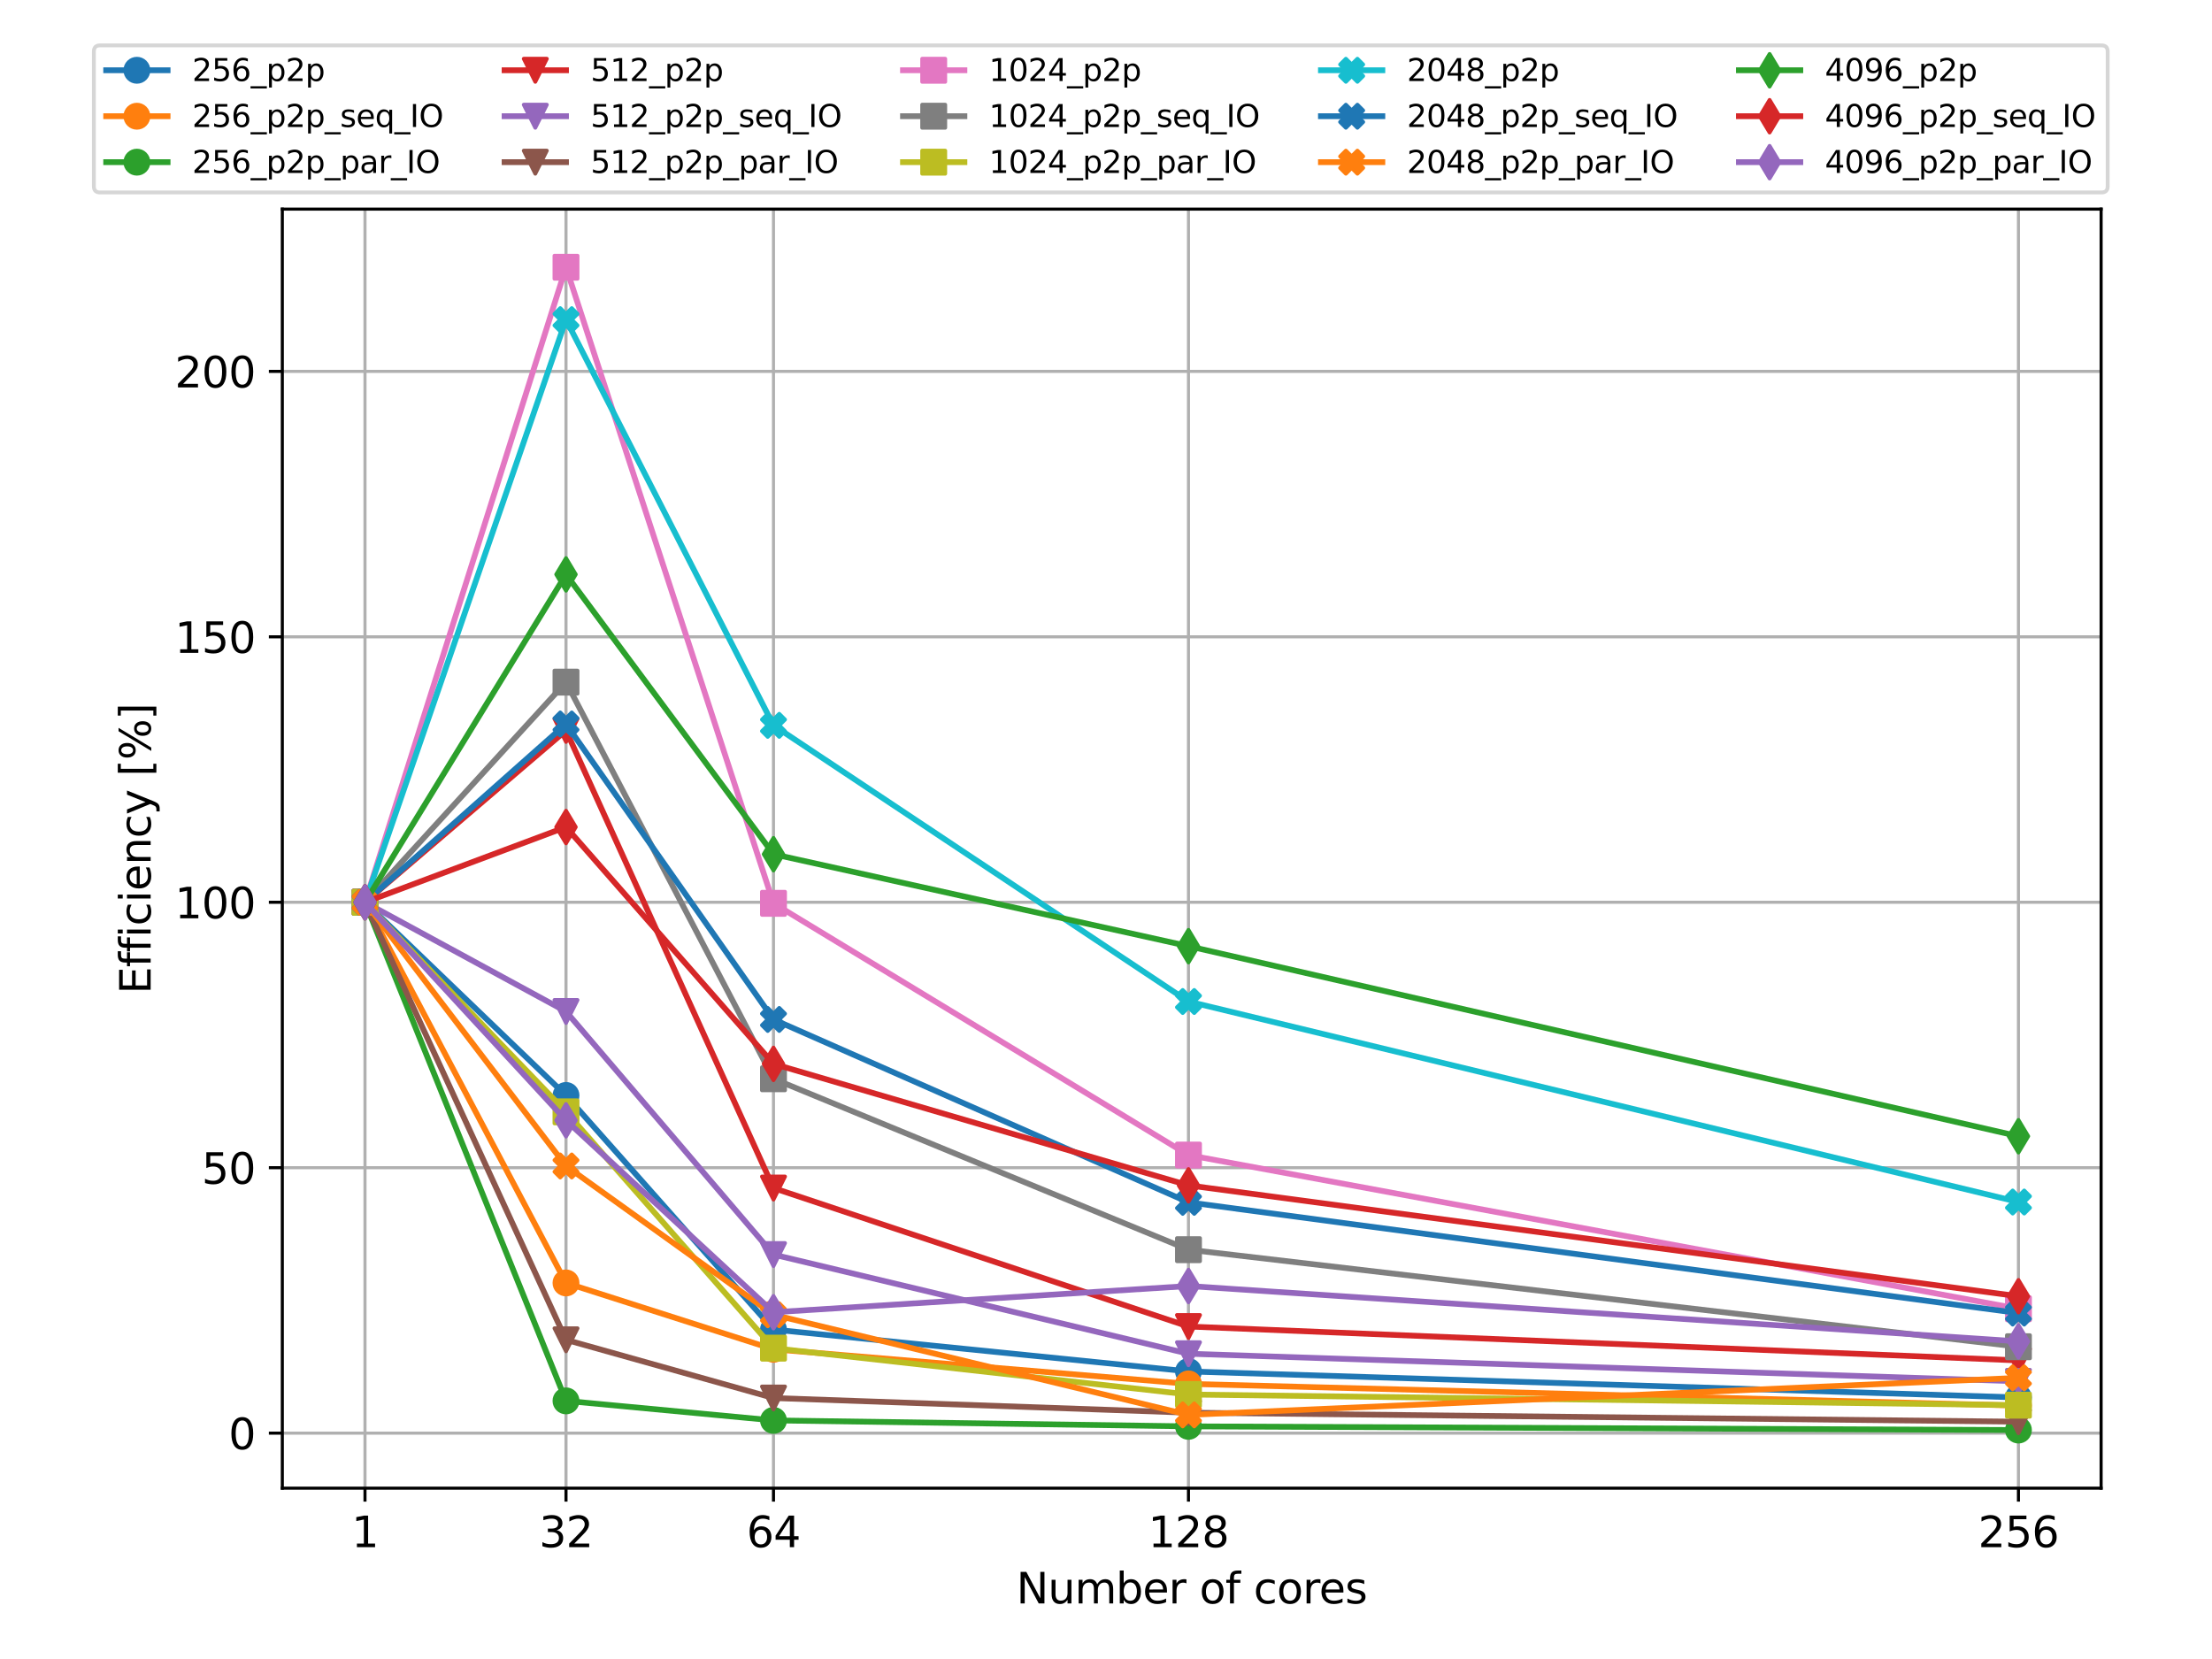 <?xml version="1.0" encoding="utf-8" standalone="no"?>
<!DOCTYPE svg PUBLIC "-//W3C//DTD SVG 1.1//EN"
  "http://www.w3.org/Graphics/SVG/1.1/DTD/svg11.dtd">
<svg xmlns:xlink="http://www.w3.org/1999/xlink" width="576pt" height="432pt" viewBox="0 0 576 432" xmlns="http://www.w3.org/2000/svg" version="1.1">
 <defs>
  <style type="text/css">*{stroke-linejoin: round; stroke-linecap: butt}</style>
 </defs>
 <g id="figure_1">
  <g id="patch_1">
   <path d="M 0 432 
L 576 432 
L 576 0 
L 0 0 
z
" style="fill: #ffffff"/>
  </g>
  <g id="axes_1">
   <g id="patch_2">
    <path d="M 73.515 387.52 
L 547.125 387.52 
L 547.125 54.45 
L 73.515 54.45 
z
" style="fill: #ffffff"/>
   </g>
   <g id="matplotlib.axis_1">
    <g id="xtick_1">
     <g id="line2d_1">
      <path d="M 95.043 387.52 
L 95.043 54.45 
" clip-path="url(#p1797d928b6)" style="fill: none; stroke: #b0b0b0; stroke-width: 0.8; stroke-linecap: square"/>
     </g>
     <g id="line2d_2">
      <defs>
       <path id="m3ab15a9c07" d="M 0 0 
L 0 3.5 
" style="stroke: #000000; stroke-width: 0.8"/>
      </defs>
      <g>
       <use xlink:href="#m3ab15a9c07" x="95.043" y="387.52" style="stroke: #000000; stroke-width: 0.8"/>
      </g>
     </g>
     <g id="text_1">
      <!-- 1 -->
      <g transform="translate(91.543 402.878) scale(0.11 -0.11)">
       <defs>
        <path id="DejaVuSans-31" d="M 794 531 
L 1825 531 
L 1825 4091 
L 703 3866 
L 703 4441 
L 1819 4666 
L 2450 4666 
L 2450 531 
L 3481 531 
L 3481 0 
L 794 0 
L 794 531 
z
" transform="scale(0.016)"/>
       </defs>
       <use xlink:href="#DejaVuSans-31"/>
      </g>
     </g>
    </g>
    <g id="xtick_2">
     <g id="line2d_3">
      <path d="M 147.385 387.52 
L 147.385 54.45 
" clip-path="url(#p1797d928b6)" style="fill: none; stroke: #b0b0b0; stroke-width: 0.8; stroke-linecap: square"/>
     </g>
     <g id="line2d_4">
      <g>
       <use xlink:href="#m3ab15a9c07" x="147.385" y="387.52" style="stroke: #000000; stroke-width: 0.8"/>
      </g>
     </g>
     <g id="text_2">
      <!-- 32 -->
      <g transform="translate(140.386 402.878) scale(0.11 -0.11)">
       <defs>
        <path id="DejaVuSans-33" d="M 2597 2516 
Q 3050 2419 3304 2112 
Q 3559 1806 3559 1356 
Q 3559 666 3084 287 
Q 2609 -91 1734 -91 
Q 1441 -91 1130 -33 
Q 819 25 488 141 
L 488 750 
Q 750 597 1062 519 
Q 1375 441 1716 441 
Q 2309 441 2620 675 
Q 2931 909 2931 1356 
Q 2931 1769 2642 2001 
Q 2353 2234 1838 2234 
L 1294 2234 
L 1294 2753 
L 1863 2753 
Q 2328 2753 2575 2939 
Q 2822 3125 2822 3475 
Q 2822 3834 2567 4026 
Q 2313 4219 1838 4219 
Q 1578 4219 1281 4162 
Q 984 4106 628 3988 
L 628 4550 
Q 988 4650 1302 4700 
Q 1616 4750 1894 4750 
Q 2613 4750 3031 4423 
Q 3450 4097 3450 3541 
Q 3450 3153 3228 2886 
Q 3006 2619 2597 2516 
z
" transform="scale(0.016)"/>
        <path id="DejaVuSans-32" d="M 1228 531 
L 3431 531 
L 3431 0 
L 469 0 
L 469 531 
Q 828 903 1448 1529 
Q 2069 2156 2228 2338 
Q 2531 2678 2651 2914 
Q 2772 3150 2772 3378 
Q 2772 3750 2511 3984 
Q 2250 4219 1831 4219 
Q 1534 4219 1204 4116 
Q 875 4013 500 3803 
L 500 4441 
Q 881 4594 1212 4672 
Q 1544 4750 1819 4750 
Q 2544 4750 2975 4387 
Q 3406 4025 3406 3419 
Q 3406 3131 3298 2873 
Q 3191 2616 2906 2266 
Q 2828 2175 2409 1742 
Q 1991 1309 1228 531 
z
" transform="scale(0.016)"/>
       </defs>
       <use xlink:href="#DejaVuSans-33"/>
       <use xlink:href="#DejaVuSans-32" x="63.623"/>
      </g>
     </g>
    </g>
    <g id="xtick_3">
     <g id="line2d_5">
      <path d="M 201.415 387.52 
L 201.415 54.45 
" clip-path="url(#p1797d928b6)" style="fill: none; stroke: #b0b0b0; stroke-width: 0.8; stroke-linecap: square"/>
     </g>
     <g id="line2d_6">
      <g>
       <use xlink:href="#m3ab15a9c07" x="201.415" y="387.52" style="stroke: #000000; stroke-width: 0.8"/>
      </g>
     </g>
     <g id="text_3">
      <!-- 64 -->
      <g transform="translate(194.416 402.878) scale(0.11 -0.11)">
       <defs>
        <path id="DejaVuSans-36" d="M 2113 2584 
Q 1688 2584 1439 2293 
Q 1191 2003 1191 1497 
Q 1191 994 1439 701 
Q 1688 409 2113 409 
Q 2538 409 2786 701 
Q 3034 994 3034 1497 
Q 3034 2003 2786 2293 
Q 2538 2584 2113 2584 
z
M 3366 4563 
L 3366 3988 
Q 3128 4100 2886 4159 
Q 2644 4219 2406 4219 
Q 1781 4219 1451 3797 
Q 1122 3375 1075 2522 
Q 1259 2794 1537 2939 
Q 1816 3084 2150 3084 
Q 2853 3084 3261 2657 
Q 3669 2231 3669 1497 
Q 3669 778 3244 343 
Q 2819 -91 2113 -91 
Q 1303 -91 875 529 
Q 447 1150 447 2328 
Q 447 3434 972 4092 
Q 1497 4750 2381 4750 
Q 2619 4750 2861 4703 
Q 3103 4656 3366 4563 
z
" transform="scale(0.016)"/>
        <path id="DejaVuSans-34" d="M 2419 4116 
L 825 1625 
L 2419 1625 
L 2419 4116 
z
M 2253 4666 
L 3047 4666 
L 3047 1625 
L 3713 1625 
L 3713 1100 
L 3047 1100 
L 3047 0 
L 2419 0 
L 2419 1100 
L 313 1100 
L 313 1709 
L 2253 4666 
z
" transform="scale(0.016)"/>
       </defs>
       <use xlink:href="#DejaVuSans-36"/>
       <use xlink:href="#DejaVuSans-34" x="63.623"/>
      </g>
     </g>
    </g>
    <g id="xtick_4">
     <g id="line2d_7">
      <path d="M 309.476 387.52 
L 309.476 54.45 
" clip-path="url(#p1797d928b6)" style="fill: none; stroke: #b0b0b0; stroke-width: 0.8; stroke-linecap: square"/>
     </g>
     <g id="line2d_8">
      <g>
       <use xlink:href="#m3ab15a9c07" x="309.476" y="387.52" style="stroke: #000000; stroke-width: 0.8"/>
      </g>
     </g>
     <g id="text_4">
      <!-- 128 -->
      <g transform="translate(298.978 402.878) scale(0.11 -0.11)">
       <defs>
        <path id="DejaVuSans-38" d="M 2034 2216 
Q 1584 2216 1326 1975 
Q 1069 1734 1069 1313 
Q 1069 891 1326 650 
Q 1584 409 2034 409 
Q 2484 409 2743 651 
Q 3003 894 3003 1313 
Q 3003 1734 2745 1975 
Q 2488 2216 2034 2216 
z
M 1403 2484 
Q 997 2584 770 2862 
Q 544 3141 544 3541 
Q 544 4100 942 4425 
Q 1341 4750 2034 4750 
Q 2731 4750 3128 4425 
Q 3525 4100 3525 3541 
Q 3525 3141 3298 2862 
Q 3072 2584 2669 2484 
Q 3125 2378 3379 2068 
Q 3634 1759 3634 1313 
Q 3634 634 3220 271 
Q 2806 -91 2034 -91 
Q 1263 -91 848 271 
Q 434 634 434 1313 
Q 434 1759 690 2068 
Q 947 2378 1403 2484 
z
M 1172 3481 
Q 1172 3119 1398 2916 
Q 1625 2713 2034 2713 
Q 2441 2713 2670 2916 
Q 2900 3119 2900 3481 
Q 2900 3844 2670 4047 
Q 2441 4250 2034 4250 
Q 1625 4250 1398 4047 
Q 1172 3844 1172 3481 
z
" transform="scale(0.016)"/>
       </defs>
       <use xlink:href="#DejaVuSans-31"/>
       <use xlink:href="#DejaVuSans-32" x="63.623"/>
       <use xlink:href="#DejaVuSans-38" x="127.246"/>
      </g>
     </g>
    </g>
    <g id="xtick_5">
     <g id="line2d_9">
      <path d="M 525.597 387.52 
L 525.597 54.45 
" clip-path="url(#p1797d928b6)" style="fill: none; stroke: #b0b0b0; stroke-width: 0.8; stroke-linecap: square"/>
     </g>
     <g id="line2d_10">
      <g>
       <use xlink:href="#m3ab15a9c07" x="525.597" y="387.52" style="stroke: #000000; stroke-width: 0.8"/>
      </g>
     </g>
     <g id="text_5">
      <!-- 256 -->
      <g transform="translate(515.099 402.878) scale(0.11 -0.11)">
       <defs>
        <path id="DejaVuSans-35" d="M 691 4666 
L 3169 4666 
L 3169 4134 
L 1269 4134 
L 1269 2991 
Q 1406 3038 1543 3061 
Q 1681 3084 1819 3084 
Q 2600 3084 3056 2656 
Q 3513 2228 3513 1497 
Q 3513 744 3044 326 
Q 2575 -91 1722 -91 
Q 1428 -91 1123 -41 
Q 819 9 494 109 
L 494 744 
Q 775 591 1075 516 
Q 1375 441 1709 441 
Q 2250 441 2565 725 
Q 2881 1009 2881 1497 
Q 2881 1984 2565 2268 
Q 2250 2553 1709 2553 
Q 1456 2553 1204 2497 
Q 953 2441 691 2322 
L 691 4666 
z
" transform="scale(0.016)"/>
       </defs>
       <use xlink:href="#DejaVuSans-32"/>
       <use xlink:href="#DejaVuSans-35" x="63.623"/>
       <use xlink:href="#DejaVuSans-36" x="127.246"/>
      </g>
     </g>
    </g>
    <g id="text_6">
     <!-- Number of cores -->
     <g transform="translate(264.652 417.524) scale(0.11 -0.11)">
      <defs>
       <path id="DejaVuSans-4e" d="M 628 4666 
L 1478 4666 
L 3547 763 
L 3547 4666 
L 4159 4666 
L 4159 0 
L 3309 0 
L 1241 3903 
L 1241 0 
L 628 0 
L 628 4666 
z
" transform="scale(0.016)"/>
       <path id="DejaVuSans-75" d="M 544 1381 
L 544 3500 
L 1119 3500 
L 1119 1403 
Q 1119 906 1312 657 
Q 1506 409 1894 409 
Q 2359 409 2629 706 
Q 2900 1003 2900 1516 
L 2900 3500 
L 3475 3500 
L 3475 0 
L 2900 0 
L 2900 538 
Q 2691 219 2414 64 
Q 2138 -91 1772 -91 
Q 1169 -91 856 284 
Q 544 659 544 1381 
z
M 1991 3584 
L 1991 3584 
z
" transform="scale(0.016)"/>
       <path id="DejaVuSans-6d" d="M 3328 2828 
Q 3544 3216 3844 3400 
Q 4144 3584 4550 3584 
Q 5097 3584 5394 3201 
Q 5691 2819 5691 2113 
L 5691 0 
L 5113 0 
L 5113 2094 
Q 5113 2597 4934 2840 
Q 4756 3084 4391 3084 
Q 3944 3084 3684 2787 
Q 3425 2491 3425 1978 
L 3425 0 
L 2847 0 
L 2847 2094 
Q 2847 2600 2669 2842 
Q 2491 3084 2119 3084 
Q 1678 3084 1418 2786 
Q 1159 2488 1159 1978 
L 1159 0 
L 581 0 
L 581 3500 
L 1159 3500 
L 1159 2956 
Q 1356 3278 1631 3431 
Q 1906 3584 2284 3584 
Q 2666 3584 2933 3390 
Q 3200 3197 3328 2828 
z
" transform="scale(0.016)"/>
       <path id="DejaVuSans-62" d="M 3116 1747 
Q 3116 2381 2855 2742 
Q 2594 3103 2138 3103 
Q 1681 3103 1420 2742 
Q 1159 2381 1159 1747 
Q 1159 1113 1420 752 
Q 1681 391 2138 391 
Q 2594 391 2855 752 
Q 3116 1113 3116 1747 
z
M 1159 2969 
Q 1341 3281 1617 3432 
Q 1894 3584 2278 3584 
Q 2916 3584 3314 3078 
Q 3713 2572 3713 1747 
Q 3713 922 3314 415 
Q 2916 -91 2278 -91 
Q 1894 -91 1617 61 
Q 1341 213 1159 525 
L 1159 0 
L 581 0 
L 581 4863 
L 1159 4863 
L 1159 2969 
z
" transform="scale(0.016)"/>
       <path id="DejaVuSans-65" d="M 3597 1894 
L 3597 1613 
L 953 1613 
Q 991 1019 1311 708 
Q 1631 397 2203 397 
Q 2534 397 2845 478 
Q 3156 559 3463 722 
L 3463 178 
Q 3153 47 2828 -22 
Q 2503 -91 2169 -91 
Q 1331 -91 842 396 
Q 353 884 353 1716 
Q 353 2575 817 3079 
Q 1281 3584 2069 3584 
Q 2775 3584 3186 3129 
Q 3597 2675 3597 1894 
z
M 3022 2063 
Q 3016 2534 2758 2815 
Q 2500 3097 2075 3097 
Q 1594 3097 1305 2825 
Q 1016 2553 972 2059 
L 3022 2063 
z
" transform="scale(0.016)"/>
       <path id="DejaVuSans-72" d="M 2631 2963 
Q 2534 3019 2420 3045 
Q 2306 3072 2169 3072 
Q 1681 3072 1420 2755 
Q 1159 2438 1159 1844 
L 1159 0 
L 581 0 
L 581 3500 
L 1159 3500 
L 1159 2956 
Q 1341 3275 1631 3429 
Q 1922 3584 2338 3584 
Q 2397 3584 2469 3576 
Q 2541 3569 2628 3553 
L 2631 2963 
z
" transform="scale(0.016)"/>
       <path id="DejaVuSans-20" transform="scale(0.016)"/>
       <path id="DejaVuSans-6f" d="M 1959 3097 
Q 1497 3097 1228 2736 
Q 959 2375 959 1747 
Q 959 1119 1226 758 
Q 1494 397 1959 397 
Q 2419 397 2687 759 
Q 2956 1122 2956 1747 
Q 2956 2369 2687 2733 
Q 2419 3097 1959 3097 
z
M 1959 3584 
Q 2709 3584 3137 3096 
Q 3566 2609 3566 1747 
Q 3566 888 3137 398 
Q 2709 -91 1959 -91 
Q 1206 -91 779 398 
Q 353 888 353 1747 
Q 353 2609 779 3096 
Q 1206 3584 1959 3584 
z
" transform="scale(0.016)"/>
       <path id="DejaVuSans-66" d="M 2375 4863 
L 2375 4384 
L 1825 4384 
Q 1516 4384 1395 4259 
Q 1275 4134 1275 3809 
L 1275 3500 
L 2222 3500 
L 2222 3053 
L 1275 3053 
L 1275 0 
L 697 0 
L 697 3053 
L 147 3053 
L 147 3500 
L 697 3500 
L 697 3744 
Q 697 4328 969 4595 
Q 1241 4863 1831 4863 
L 2375 4863 
z
" transform="scale(0.016)"/>
       <path id="DejaVuSans-63" d="M 3122 3366 
L 3122 2828 
Q 2878 2963 2633 3030 
Q 2388 3097 2138 3097 
Q 1578 3097 1268 2742 
Q 959 2388 959 1747 
Q 959 1106 1268 751 
Q 1578 397 2138 397 
Q 2388 397 2633 464 
Q 2878 531 3122 666 
L 3122 134 
Q 2881 22 2623 -34 
Q 2366 -91 2075 -91 
Q 1284 -91 818 406 
Q 353 903 353 1747 
Q 353 2603 823 3093 
Q 1294 3584 2113 3584 
Q 2378 3584 2631 3529 
Q 2884 3475 3122 3366 
z
" transform="scale(0.016)"/>
       <path id="DejaVuSans-73" d="M 2834 3397 
L 2834 2853 
Q 2591 2978 2328 3040 
Q 2066 3103 1784 3103 
Q 1356 3103 1142 2972 
Q 928 2841 928 2578 
Q 928 2378 1081 2264 
Q 1234 2150 1697 2047 
L 1894 2003 
Q 2506 1872 2764 1633 
Q 3022 1394 3022 966 
Q 3022 478 2636 193 
Q 2250 -91 1575 -91 
Q 1294 -91 989 -36 
Q 684 19 347 128 
L 347 722 
Q 666 556 975 473 
Q 1284 391 1588 391 
Q 1994 391 2212 530 
Q 2431 669 2431 922 
Q 2431 1156 2273 1281 
Q 2116 1406 1581 1522 
L 1381 1569 
Q 847 1681 609 1914 
Q 372 2147 372 2553 
Q 372 3047 722 3315 
Q 1072 3584 1716 3584 
Q 2034 3584 2315 3537 
Q 2597 3491 2834 3397 
z
" transform="scale(0.016)"/>
      </defs>
      <use xlink:href="#DejaVuSans-4e"/>
      <use xlink:href="#DejaVuSans-75" x="74.805"/>
      <use xlink:href="#DejaVuSans-6d" x="138.184"/>
      <use xlink:href="#DejaVuSans-62" x="235.596"/>
      <use xlink:href="#DejaVuSans-65" x="299.072"/>
      <use xlink:href="#DejaVuSans-72" x="360.596"/>
      <use xlink:href="#DejaVuSans-20" x="401.709"/>
      <use xlink:href="#DejaVuSans-6f" x="433.496"/>
      <use xlink:href="#DejaVuSans-66" x="494.678"/>
      <use xlink:href="#DejaVuSans-20" x="529.883"/>
      <use xlink:href="#DejaVuSans-63" x="561.67"/>
      <use xlink:href="#DejaVuSans-6f" x="616.65"/>
      <use xlink:href="#DejaVuSans-72" x="677.832"/>
      <use xlink:href="#DejaVuSans-65" x="716.695"/>
      <use xlink:href="#DejaVuSans-73" x="778.219"/>
     </g>
    </g>
   </g>
   <g id="matplotlib.axis_2">
    <g id="ytick_1">
     <g id="line2d_11">
      <path d="M 73.515 373.188 
L 547.125 373.188 
" clip-path="url(#p1797d928b6)" style="fill: none; stroke: #b0b0b0; stroke-width: 0.8; stroke-linecap: square"/>
     </g>
     <g id="line2d_12">
      <defs>
       <path id="m0f752f7155" d="M 0 0 
L -3.5 0 
" style="stroke: #000000; stroke-width: 0.8"/>
      </defs>
      <g>
       <use xlink:href="#m0f752f7155" x="73.515" y="373.188" style="stroke: #000000; stroke-width: 0.8"/>
      </g>
     </g>
     <g id="text_7">
      <!-- 0 -->
      <g transform="translate(59.516 377.367) scale(0.11 -0.11)">
       <defs>
        <path id="DejaVuSans-30" d="M 2034 4250 
Q 1547 4250 1301 3770 
Q 1056 3291 1056 2328 
Q 1056 1369 1301 889 
Q 1547 409 2034 409 
Q 2525 409 2770 889 
Q 3016 1369 3016 2328 
Q 3016 3291 2770 3770 
Q 2525 4250 2034 4250 
z
M 2034 4750 
Q 2819 4750 3233 4129 
Q 3647 3509 3647 2328 
Q 3647 1150 3233 529 
Q 2819 -91 2034 -91 
Q 1250 -91 836 529 
Q 422 1150 422 2328 
Q 422 3509 836 4129 
Q 1250 4750 2034 4750 
z
" transform="scale(0.016)"/>
       </defs>
       <use xlink:href="#DejaVuSans-30"/>
      </g>
     </g>
    </g>
    <g id="ytick_2">
     <g id="line2d_13">
      <path d="M 73.515 304.069 
L 547.125 304.069 
" clip-path="url(#p1797d928b6)" style="fill: none; stroke: #b0b0b0; stroke-width: 0.8; stroke-linecap: square"/>
     </g>
     <g id="line2d_14">
      <g>
       <use xlink:href="#m0f752f7155" x="73.515" y="304.069" style="stroke: #000000; stroke-width: 0.8"/>
      </g>
     </g>
     <g id="text_8">
      <!-- 50 -->
      <g transform="translate(52.517 308.248) scale(0.11 -0.11)">
       <use xlink:href="#DejaVuSans-35"/>
       <use xlink:href="#DejaVuSans-30" x="63.623"/>
      </g>
     </g>
    </g>
    <g id="ytick_3">
     <g id="line2d_15">
      <path d="M 73.515 234.949 
L 547.125 234.949 
" clip-path="url(#p1797d928b6)" style="fill: none; stroke: #b0b0b0; stroke-width: 0.8; stroke-linecap: square"/>
     </g>
     <g id="line2d_16">
      <g>
       <use xlink:href="#m0f752f7155" x="73.515" y="234.949" style="stroke: #000000; stroke-width: 0.8"/>
      </g>
     </g>
     <g id="text_9">
      <!-- 100 -->
      <g transform="translate(45.519 239.128) scale(0.11 -0.11)">
       <use xlink:href="#DejaVuSans-31"/>
       <use xlink:href="#DejaVuSans-30" x="63.623"/>
       <use xlink:href="#DejaVuSans-30" x="127.246"/>
      </g>
     </g>
    </g>
    <g id="ytick_4">
     <g id="line2d_17">
      <path d="M 73.515 165.829 
L 547.125 165.829 
" clip-path="url(#p1797d928b6)" style="fill: none; stroke: #b0b0b0; stroke-width: 0.8; stroke-linecap: square"/>
     </g>
     <g id="line2d_18">
      <g>
       <use xlink:href="#m0f752f7155" x="73.515" y="165.829" style="stroke: #000000; stroke-width: 0.8"/>
      </g>
     </g>
     <g id="text_10">
      <!-- 150 -->
      <g transform="translate(45.519 170.009) scale(0.11 -0.11)">
       <use xlink:href="#DejaVuSans-31"/>
       <use xlink:href="#DejaVuSans-35" x="63.623"/>
       <use xlink:href="#DejaVuSans-30" x="127.246"/>
      </g>
     </g>
    </g>
    <g id="ytick_5">
     <g id="line2d_19">
      <path d="M 73.515 96.71 
L 547.125 96.71 
" clip-path="url(#p1797d928b6)" style="fill: none; stroke: #b0b0b0; stroke-width: 0.8; stroke-linecap: square"/>
     </g>
     <g id="line2d_20">
      <g>
       <use xlink:href="#m0f752f7155" x="73.515" y="96.71" style="stroke: #000000; stroke-width: 0.8"/>
      </g>
     </g>
     <g id="text_11">
      <!-- 200 -->
      <g transform="translate(45.519 100.889) scale(0.11 -0.11)">
       <use xlink:href="#DejaVuSans-32"/>
       <use xlink:href="#DejaVuSans-30" x="63.623"/>
       <use xlink:href="#DejaVuSans-30" x="127.246"/>
      </g>
     </g>
    </g>
    <g id="text_12">
     <!-- Efficiency [%] -->
     <g transform="translate(39.231 258.827) rotate(-90) scale(0.11 -0.11)">
      <defs>
       <path id="DejaVuSans-45" d="M 628 4666 
L 3578 4666 
L 3578 4134 
L 1259 4134 
L 1259 2753 
L 3481 2753 
L 3481 2222 
L 1259 2222 
L 1259 531 
L 3634 531 
L 3634 0 
L 628 0 
L 628 4666 
z
" transform="scale(0.016)"/>
       <path id="DejaVuSans-69" d="M 603 3500 
L 1178 3500 
L 1178 0 
L 603 0 
L 603 3500 
z
M 603 4863 
L 1178 4863 
L 1178 4134 
L 603 4134 
L 603 4863 
z
" transform="scale(0.016)"/>
       <path id="DejaVuSans-6e" d="M 3513 2113 
L 3513 0 
L 2938 0 
L 2938 2094 
Q 2938 2591 2744 2837 
Q 2550 3084 2163 3084 
Q 1697 3084 1428 2787 
Q 1159 2491 1159 1978 
L 1159 0 
L 581 0 
L 581 3500 
L 1159 3500 
L 1159 2956 
Q 1366 3272 1645 3428 
Q 1925 3584 2291 3584 
Q 2894 3584 3203 3211 
Q 3513 2838 3513 2113 
z
" transform="scale(0.016)"/>
       <path id="DejaVuSans-79" d="M 2059 -325 
Q 1816 -950 1584 -1140 
Q 1353 -1331 966 -1331 
L 506 -1331 
L 506 -850 
L 844 -850 
Q 1081 -850 1212 -737 
Q 1344 -625 1503 -206 
L 1606 56 
L 191 3500 
L 800 3500 
L 1894 763 
L 2988 3500 
L 3597 3500 
L 2059 -325 
z
" transform="scale(0.016)"/>
       <path id="DejaVuSans-5b" d="M 550 4863 
L 1875 4863 
L 1875 4416 
L 1125 4416 
L 1125 -397 
L 1875 -397 
L 1875 -844 
L 550 -844 
L 550 4863 
z
" transform="scale(0.016)"/>
       <path id="DejaVuSans-25" d="M 4653 2053 
Q 4381 2053 4226 1822 
Q 4072 1591 4072 1178 
Q 4072 772 4226 539 
Q 4381 306 4653 306 
Q 4919 306 5073 539 
Q 5228 772 5228 1178 
Q 5228 1588 5073 1820 
Q 4919 2053 4653 2053 
z
M 4653 2450 
Q 5147 2450 5437 2106 
Q 5728 1763 5728 1178 
Q 5728 594 5436 251 
Q 5144 -91 4653 -91 
Q 4153 -91 3862 251 
Q 3572 594 3572 1178 
Q 3572 1766 3864 2108 
Q 4156 2450 4653 2450 
z
M 1428 4353 
Q 1159 4353 1004 4120 
Q 850 3888 850 3481 
Q 850 3069 1003 2837 
Q 1156 2606 1428 2606 
Q 1700 2606 1854 2837 
Q 2009 3069 2009 3481 
Q 2009 3884 1853 4118 
Q 1697 4353 1428 4353 
z
M 4250 4750 
L 4750 4750 
L 1831 -91 
L 1331 -91 
L 4250 4750 
z
M 1428 4750 
Q 1922 4750 2215 4408 
Q 2509 4066 2509 3481 
Q 2509 2891 2217 2550 
Q 1925 2209 1428 2209 
Q 931 2209 642 2551 
Q 353 2894 353 3481 
Q 353 4063 643 4406 
Q 934 4750 1428 4750 
z
" transform="scale(0.016)"/>
       <path id="DejaVuSans-5d" d="M 1947 4863 
L 1947 -844 
L 622 -844 
L 622 -397 
L 1369 -397 
L 1369 4416 
L 622 4416 
L 622 4863 
L 1947 4863 
z
" transform="scale(0.016)"/>
      </defs>
      <use xlink:href="#DejaVuSans-45"/>
      <use xlink:href="#DejaVuSans-66" x="63.184"/>
      <use xlink:href="#DejaVuSans-66" x="98.389"/>
      <use xlink:href="#DejaVuSans-69" x="133.594"/>
      <use xlink:href="#DejaVuSans-63" x="161.377"/>
      <use xlink:href="#DejaVuSans-69" x="216.357"/>
      <use xlink:href="#DejaVuSans-65" x="244.141"/>
      <use xlink:href="#DejaVuSans-6e" x="305.664"/>
      <use xlink:href="#DejaVuSans-63" x="369.043"/>
      <use xlink:href="#DejaVuSans-79" x="424.023"/>
      <use xlink:href="#DejaVuSans-20" x="483.203"/>
      <use xlink:href="#DejaVuSans-5b" x="514.99"/>
      <use xlink:href="#DejaVuSans-25" x="554.004"/>
      <use xlink:href="#DejaVuSans-5d" x="649.023"/>
     </g>
    </g>
   </g>
   <g id="line2d_21">
    <path d="M 95.043 234.949 
L 147.385 285.253 
L 201.415 346.214 
L 309.476 357.118 
L 525.597 363.894 
" clip-path="url(#p1797d928b6)" style="fill: none; stroke: #1f77b4; stroke-width: 1.5; stroke-linecap: square"/>
    <defs>
     <path id="m798cd6feeb" d="M 0 3 
C 0.796 3 1.559 2.684 2.121 2.121 
C 2.684 1.559 3 0.796 3 0 
C 3 -0.796 2.684 -1.559 2.121 -2.121 
C 1.559 -2.684 0.796 -3 0 -3 
C -0.796 -3 -1.559 -2.684 -2.121 -2.121 
C -2.684 -1.559 -3 -0.796 -3 0 
C -3 0.796 -2.684 1.559 -2.121 2.121 
C -1.559 2.684 -0.796 3 0 3 
z
" style="stroke: #1f77b4"/>
    </defs>
    <g clip-path="url(#p1797d928b6)">
     <use xlink:href="#m798cd6feeb" x="95.043" y="234.949" style="fill: #1f77b4; stroke: #1f77b4"/>
     <use xlink:href="#m798cd6feeb" x="147.385" y="285.253" style="fill: #1f77b4; stroke: #1f77b4"/>
     <use xlink:href="#m798cd6feeb" x="201.415" y="346.214" style="fill: #1f77b4; stroke: #1f77b4"/>
     <use xlink:href="#m798cd6feeb" x="309.476" y="357.118" style="fill: #1f77b4; stroke: #1f77b4"/>
     <use xlink:href="#m798cd6feeb" x="525.597" y="363.894" style="fill: #1f77b4; stroke: #1f77b4"/>
    </g>
   </g>
   <g id="line2d_22">
    <path d="M 95.043 234.949 
L 147.385 334.072 
L 201.415 351.353 
L 309.476 360.359 
L 525.597 366.021 
" clip-path="url(#p1797d928b6)" style="fill: none; stroke: #ff7f0e; stroke-width: 1.5; stroke-linecap: square"/>
    <defs>
     <path id="m2c098c33a9" d="M 0 3 
C 0.796 3 1.559 2.684 2.121 2.121 
C 2.684 1.559 3 0.796 3 0 
C 3 -0.796 2.684 -1.559 2.121 -2.121 
C 1.559 -2.684 0.796 -3 0 -3 
C -0.796 -3 -1.559 -2.684 -2.121 -2.121 
C -2.684 -1.559 -3 -0.796 -3 0 
C -3 0.796 -2.684 1.559 -2.121 2.121 
C -1.559 2.684 -0.796 3 0 3 
z
" style="stroke: #ff7f0e"/>
    </defs>
    <g clip-path="url(#p1797d928b6)">
     <use xlink:href="#m2c098c33a9" x="95.043" y="234.949" style="fill: #ff7f0e; stroke: #ff7f0e"/>
     <use xlink:href="#m2c098c33a9" x="147.385" y="334.072" style="fill: #ff7f0e; stroke: #ff7f0e"/>
     <use xlink:href="#m2c098c33a9" x="201.415" y="351.353" style="fill: #ff7f0e; stroke: #ff7f0e"/>
     <use xlink:href="#m2c098c33a9" x="309.476" y="360.359" style="fill: #ff7f0e; stroke: #ff7f0e"/>
     <use xlink:href="#m2c098c33a9" x="525.597" y="366.021" style="fill: #ff7f0e; stroke: #ff7f0e"/>
    </g>
   </g>
   <g id="line2d_23">
    <path d="M 95.043 234.949 
L 147.385 364.784 
L 201.415 369.87 
L 309.476 371.419 
L 525.597 372.38 
" clip-path="url(#p1797d928b6)" style="fill: none; stroke: #2ca02c; stroke-width: 1.5; stroke-linecap: square"/>
    <defs>
     <path id="md6521a3e92" d="M 0 3 
C 0.796 3 1.559 2.684 2.121 2.121 
C 2.684 1.559 3 0.796 3 0 
C 3 -0.796 2.684 -1.559 2.121 -2.121 
C 1.559 -2.684 0.796 -3 0 -3 
C -0.796 -3 -1.559 -2.684 -2.121 -2.121 
C -2.684 -1.559 -3 -0.796 -3 0 
C -3 0.796 -2.684 1.559 -2.121 2.121 
C -1.559 2.684 -0.796 3 0 3 
z
" style="stroke: #2ca02c"/>
    </defs>
    <g clip-path="url(#p1797d928b6)">
     <use xlink:href="#md6521a3e92" x="95.043" y="234.949" style="fill: #2ca02c; stroke: #2ca02c"/>
     <use xlink:href="#md6521a3e92" x="147.385" y="364.784" style="fill: #2ca02c; stroke: #2ca02c"/>
     <use xlink:href="#md6521a3e92" x="201.415" y="369.87" style="fill: #2ca02c; stroke: #2ca02c"/>
     <use xlink:href="#md6521a3e92" x="309.476" y="371.419" style="fill: #2ca02c; stroke: #2ca02c"/>
     <use xlink:href="#md6521a3e92" x="525.597" y="372.38" style="fill: #2ca02c; stroke: #2ca02c"/>
    </g>
   </g>
   <g id="line2d_24">
    <path d="M 95.043 234.949 
L 147.385 190.193 
L 201.415 309.366 
L 309.476 345.422 
L 525.597 354.252 
" clip-path="url(#p1797d928b6)" style="fill: none; stroke: #d62728; stroke-width: 1.5; stroke-linecap: square"/>
    <defs>
     <path id="m5bfed653fe" d="M -0 3 
L 3 -3 
L -3 -3 
z
" style="stroke: #d62728; stroke-linejoin: miter"/>
    </defs>
    <g clip-path="url(#p1797d928b6)">
     <use xlink:href="#m5bfed653fe" x="95.043" y="234.949" style="fill: #d62728; stroke: #d62728; stroke-linejoin: miter"/>
     <use xlink:href="#m5bfed653fe" x="147.385" y="190.193" style="fill: #d62728; stroke: #d62728; stroke-linejoin: miter"/>
     <use xlink:href="#m5bfed653fe" x="201.415" y="309.366" style="fill: #d62728; stroke: #d62728; stroke-linejoin: miter"/>
     <use xlink:href="#m5bfed653fe" x="309.476" y="345.422" style="fill: #d62728; stroke: #d62728; stroke-linejoin: miter"/>
     <use xlink:href="#m5bfed653fe" x="525.597" y="354.252" style="fill: #d62728; stroke: #d62728; stroke-linejoin: miter"/>
    </g>
   </g>
   <g id="line2d_25">
    <path d="M 95.043 234.949 
L 147.385 263.392 
L 201.415 326.688 
L 309.476 352.508 
L 525.597 359.696 
" clip-path="url(#p1797d928b6)" style="fill: none; stroke: #9467bd; stroke-width: 1.5; stroke-linecap: square"/>
    <defs>
     <path id="m2ce44af0a2" d="M -0 3 
L 3 -3 
L -3 -3 
z
" style="stroke: #9467bd; stroke-linejoin: miter"/>
    </defs>
    <g clip-path="url(#p1797d928b6)">
     <use xlink:href="#m2ce44af0a2" x="95.043" y="234.949" style="fill: #9467bd; stroke: #9467bd; stroke-linejoin: miter"/>
     <use xlink:href="#m2ce44af0a2" x="147.385" y="263.392" style="fill: #9467bd; stroke: #9467bd; stroke-linejoin: miter"/>
     <use xlink:href="#m2ce44af0a2" x="201.415" y="326.688" style="fill: #9467bd; stroke: #9467bd; stroke-linejoin: miter"/>
     <use xlink:href="#m2ce44af0a2" x="309.476" y="352.508" style="fill: #9467bd; stroke: #9467bd; stroke-linejoin: miter"/>
     <use xlink:href="#m2ce44af0a2" x="525.597" y="359.696" style="fill: #9467bd; stroke: #9467bd; stroke-linejoin: miter"/>
    </g>
   </g>
   <g id="line2d_26">
    <path d="M 95.043 234.949 
L 147.385 348.885 
L 201.415 364.042 
L 309.476 367.862 
L 525.597 370.208 
" clip-path="url(#p1797d928b6)" style="fill: none; stroke: #8c564b; stroke-width: 1.5; stroke-linecap: square"/>
    <defs>
     <path id="m84f0e1b18d" d="M -0 3 
L 3 -3 
L -3 -3 
z
" style="stroke: #8c564b; stroke-linejoin: miter"/>
    </defs>
    <g clip-path="url(#p1797d928b6)">
     <use xlink:href="#m84f0e1b18d" x="95.043" y="234.949" style="fill: #8c564b; stroke: #8c564b; stroke-linejoin: miter"/>
     <use xlink:href="#m84f0e1b18d" x="147.385" y="348.885" style="fill: #8c564b; stroke: #8c564b; stroke-linejoin: miter"/>
     <use xlink:href="#m84f0e1b18d" x="201.415" y="364.042" style="fill: #8c564b; stroke: #8c564b; stroke-linejoin: miter"/>
     <use xlink:href="#m84f0e1b18d" x="309.476" y="367.862" style="fill: #8c564b; stroke: #8c564b; stroke-linejoin: miter"/>
     <use xlink:href="#m84f0e1b18d" x="525.597" y="370.208" style="fill: #8c564b; stroke: #8c564b; stroke-linejoin: miter"/>
    </g>
   </g>
   <g id="line2d_27">
    <path d="M 95.043 234.949 
L 147.385 69.589 
L 201.415 235.22 
L 309.476 300.781 
L 525.597 340.797 
" clip-path="url(#p1797d928b6)" style="fill: none; stroke: #e377c2; stroke-width: 1.5; stroke-linecap: square"/>
    <defs>
     <path id="mca7c2036df" d="M -3 3 
L 3 3 
L 3 -3 
L -3 -3 
z
" style="stroke: #e377c2; stroke-linejoin: miter"/>
    </defs>
    <g clip-path="url(#p1797d928b6)">
     <use xlink:href="#mca7c2036df" x="95.043" y="234.949" style="fill: #e377c2; stroke: #e377c2; stroke-linejoin: miter"/>
     <use xlink:href="#mca7c2036df" x="147.385" y="69.589" style="fill: #e377c2; stroke: #e377c2; stroke-linejoin: miter"/>
     <use xlink:href="#mca7c2036df" x="201.415" y="235.22" style="fill: #e377c2; stroke: #e377c2; stroke-linejoin: miter"/>
     <use xlink:href="#mca7c2036df" x="309.476" y="300.781" style="fill: #e377c2; stroke: #e377c2; stroke-linejoin: miter"/>
     <use xlink:href="#mca7c2036df" x="525.597" y="340.797" style="fill: #e377c2; stroke: #e377c2; stroke-linejoin: miter"/>
    </g>
   </g>
   <g id="line2d_28">
    <path d="M 95.043 234.949 
L 147.385 177.628 
L 201.415 280.911 
L 309.476 325.413 
L 525.597 350.69 
" clip-path="url(#p1797d928b6)" style="fill: none; stroke: #7f7f7f; stroke-width: 1.5; stroke-linecap: square"/>
    <defs>
     <path id="m48caa43487" d="M -3 3 
L 3 3 
L 3 -3 
L -3 -3 
z
" style="stroke: #7f7f7f; stroke-linejoin: miter"/>
    </defs>
    <g clip-path="url(#p1797d928b6)">
     <use xlink:href="#m48caa43487" x="95.043" y="234.949" style="fill: #7f7f7f; stroke: #7f7f7f; stroke-linejoin: miter"/>
     <use xlink:href="#m48caa43487" x="147.385" y="177.628" style="fill: #7f7f7f; stroke: #7f7f7f; stroke-linejoin: miter"/>
     <use xlink:href="#m48caa43487" x="201.415" y="280.911" style="fill: #7f7f7f; stroke: #7f7f7f; stroke-linejoin: miter"/>
     <use xlink:href="#m48caa43487" x="309.476" y="325.413" style="fill: #7f7f7f; stroke: #7f7f7f; stroke-linejoin: miter"/>
     <use xlink:href="#m48caa43487" x="525.597" y="350.69" style="fill: #7f7f7f; stroke: #7f7f7f; stroke-linejoin: miter"/>
    </g>
   </g>
   <g id="line2d_29">
    <path d="M 95.043 234.949 
L 147.385 289.523 
L 201.415 351.053 
L 309.476 363.125 
L 525.597 365.902 
" clip-path="url(#p1797d928b6)" style="fill: none; stroke: #bcbd22; stroke-width: 1.5; stroke-linecap: square"/>
    <defs>
     <path id="maa4f19aa9f" d="M -3 3 
L 3 3 
L 3 -3 
L -3 -3 
z
" style="stroke: #bcbd22; stroke-linejoin: miter"/>
    </defs>
    <g clip-path="url(#p1797d928b6)">
     <use xlink:href="#maa4f19aa9f" x="95.043" y="234.949" style="fill: #bcbd22; stroke: #bcbd22; stroke-linejoin: miter"/>
     <use xlink:href="#maa4f19aa9f" x="147.385" y="289.523" style="fill: #bcbd22; stroke: #bcbd22; stroke-linejoin: miter"/>
     <use xlink:href="#maa4f19aa9f" x="201.415" y="351.053" style="fill: #bcbd22; stroke: #bcbd22; stroke-linejoin: miter"/>
     <use xlink:href="#maa4f19aa9f" x="309.476" y="363.125" style="fill: #bcbd22; stroke: #bcbd22; stroke-linejoin: miter"/>
     <use xlink:href="#maa4f19aa9f" x="525.597" y="365.902" style="fill: #bcbd22; stroke: #bcbd22; stroke-linejoin: miter"/>
    </g>
   </g>
   <g id="line2d_30">
    <path d="M 95.043 234.949 
L 147.385 83.236 
L 201.415 188.878 
L 309.476 260.791 
L 525.597 313.005 
" clip-path="url(#p1797d928b6)" style="fill: none; stroke: #17becf; stroke-width: 1.5; stroke-linecap: square"/>
    <defs>
     <path id="mbf50d66ee8" d="M -1.5 3 
L 0 1.5 
L 1.5 3 
L 3 1.5 
L 1.5 0 
L 3 -1.5 
L 1.5 -3 
L 0 -1.5 
L -1.5 -3 
L -3 -1.5 
L -1.5 0 
L -3 1.5 
z
" style="stroke: #17becf; stroke-linejoin: miter"/>
    </defs>
    <g clip-path="url(#p1797d928b6)">
     <use xlink:href="#mbf50d66ee8" x="95.043" y="234.949" style="fill: #17becf; stroke: #17becf; stroke-linejoin: miter"/>
     <use xlink:href="#mbf50d66ee8" x="147.385" y="83.236" style="fill: #17becf; stroke: #17becf; stroke-linejoin: miter"/>
     <use xlink:href="#mbf50d66ee8" x="201.415" y="188.878" style="fill: #17becf; stroke: #17becf; stroke-linejoin: miter"/>
     <use xlink:href="#mbf50d66ee8" x="309.476" y="260.791" style="fill: #17becf; stroke: #17becf; stroke-linejoin: miter"/>
     <use xlink:href="#mbf50d66ee8" x="525.597" y="313.005" style="fill: #17becf; stroke: #17becf; stroke-linejoin: miter"/>
    </g>
   </g>
   <g id="line2d_31">
    <path d="M 95.043 234.949 
L 147.385 188.524 
L 201.415 265.46 
L 309.476 313.084 
L 525.597 341.927 
" clip-path="url(#p1797d928b6)" style="fill: none; stroke: #1f77b4; stroke-width: 1.5; stroke-linecap: square"/>
    <defs>
     <path id="mc02ed9e311" d="M -1.5 3 
L 0 1.5 
L 1.5 3 
L 3 1.5 
L 1.5 0 
L 3 -1.5 
L 1.5 -3 
L 0 -1.5 
L -1.5 -3 
L -3 -1.5 
L -1.5 0 
L -3 1.5 
z
" style="stroke: #1f77b4; stroke-linejoin: miter"/>
    </defs>
    <g clip-path="url(#p1797d928b6)">
     <use xlink:href="#mc02ed9e311" x="95.043" y="234.949" style="fill: #1f77b4; stroke: #1f77b4; stroke-linejoin: miter"/>
     <use xlink:href="#mc02ed9e311" x="147.385" y="188.524" style="fill: #1f77b4; stroke: #1f77b4; stroke-linejoin: miter"/>
     <use xlink:href="#mc02ed9e311" x="201.415" y="265.46" style="fill: #1f77b4; stroke: #1f77b4; stroke-linejoin: miter"/>
     <use xlink:href="#mc02ed9e311" x="309.476" y="313.084" style="fill: #1f77b4; stroke: #1f77b4; stroke-linejoin: miter"/>
     <use xlink:href="#mc02ed9e311" x="525.597" y="341.927" style="fill: #1f77b4; stroke: #1f77b4; stroke-linejoin: miter"/>
    </g>
   </g>
   <g id="line2d_32">
    <path d="M 95.043 234.949 
L 147.385 303.616 
L 201.415 342.368 
L 309.476 368.43 
L 525.597 358.788 
" clip-path="url(#p1797d928b6)" style="fill: none; stroke: #ff7f0e; stroke-width: 1.5; stroke-linecap: square"/>
    <defs>
     <path id="m6558ca31e3" d="M -1.5 3 
L 0 1.5 
L 1.5 3 
L 3 1.5 
L 1.5 0 
L 3 -1.5 
L 1.5 -3 
L 0 -1.5 
L -1.5 -3 
L -3 -1.5 
L -1.5 0 
L -3 1.5 
z
" style="stroke: #ff7f0e; stroke-linejoin: miter"/>
    </defs>
    <g clip-path="url(#p1797d928b6)">
     <use xlink:href="#m6558ca31e3" x="95.043" y="234.949" style="fill: #ff7f0e; stroke: #ff7f0e; stroke-linejoin: miter"/>
     <use xlink:href="#m6558ca31e3" x="147.385" y="303.616" style="fill: #ff7f0e; stroke: #ff7f0e; stroke-linejoin: miter"/>
     <use xlink:href="#m6558ca31e3" x="201.415" y="342.368" style="fill: #ff7f0e; stroke: #ff7f0e; stroke-linejoin: miter"/>
     <use xlink:href="#m6558ca31e3" x="309.476" y="368.43" style="fill: #ff7f0e; stroke: #ff7f0e; stroke-linejoin: miter"/>
     <use xlink:href="#m6558ca31e3" x="525.597" y="358.788" style="fill: #ff7f0e; stroke: #ff7f0e; stroke-linejoin: miter"/>
    </g>
   </g>
   <g id="line2d_33">
    <path d="M 95.043 234.949 
L 147.385 149.573 
L 201.415 222.433 
L 309.476 246.379 
L 525.597 295.875 
" clip-path="url(#p1797d928b6)" style="fill: none; stroke: #2ca02c; stroke-width: 1.5; stroke-linecap: square"/>
    <defs>
     <path id="me6763087d8" d="M -0 4.243 
L 2.546 0 
L 0 -4.243 
L -2.546 -0 
z
" style="stroke: #2ca02c; stroke-linejoin: miter"/>
    </defs>
    <g clip-path="url(#p1797d928b6)">
     <use xlink:href="#me6763087d8" x="95.043" y="234.949" style="fill: #2ca02c; stroke: #2ca02c; stroke-linejoin: miter"/>
     <use xlink:href="#me6763087d8" x="147.385" y="149.573" style="fill: #2ca02c; stroke: #2ca02c; stroke-linejoin: miter"/>
     <use xlink:href="#me6763087d8" x="201.415" y="222.433" style="fill: #2ca02c; stroke: #2ca02c; stroke-linejoin: miter"/>
     <use xlink:href="#me6763087d8" x="309.476" y="246.379" style="fill: #2ca02c; stroke: #2ca02c; stroke-linejoin: miter"/>
     <use xlink:href="#me6763087d8" x="525.597" y="295.875" style="fill: #2ca02c; stroke: #2ca02c; stroke-linejoin: miter"/>
    </g>
   </g>
   <g id="line2d_34">
    <path d="M 95.043 234.949 
L 147.385 215.361 
L 201.415 277.034 
L 309.476 308.664 
L 525.597 337.542 
" clip-path="url(#p1797d928b6)" style="fill: none; stroke: #d62728; stroke-width: 1.5; stroke-linecap: square"/>
    <defs>
     <path id="m94783a9383" d="M -0 4.243 
L 2.546 0 
L 0 -4.243 
L -2.546 -0 
z
" style="stroke: #d62728; stroke-linejoin: miter"/>
    </defs>
    <g clip-path="url(#p1797d928b6)">
     <use xlink:href="#m94783a9383" x="95.043" y="234.949" style="fill: #d62728; stroke: #d62728; stroke-linejoin: miter"/>
     <use xlink:href="#m94783a9383" x="147.385" y="215.361" style="fill: #d62728; stroke: #d62728; stroke-linejoin: miter"/>
     <use xlink:href="#m94783a9383" x="201.415" y="277.034" style="fill: #d62728; stroke: #d62728; stroke-linejoin: miter"/>
     <use xlink:href="#m94783a9383" x="309.476" y="308.664" style="fill: #d62728; stroke: #d62728; stroke-linejoin: miter"/>
     <use xlink:href="#m94783a9383" x="525.597" y="337.542" style="fill: #d62728; stroke: #d62728; stroke-linejoin: miter"/>
    </g>
   </g>
   <g id="line2d_35">
    <path d="M 95.043 234.949 
L 147.385 291.728 
L 201.415 341.707 
L 309.476 334.876 
L 525.597 349.291 
" clip-path="url(#p1797d928b6)" style="fill: none; stroke: #9467bd; stroke-width: 1.5; stroke-linecap: square"/>
    <defs>
     <path id="mae71b72aaa" d="M -0 4.243 
L 2.546 0 
L 0 -4.243 
L -2.546 -0 
z
" style="stroke: #9467bd; stroke-linejoin: miter"/>
    </defs>
    <g clip-path="url(#p1797d928b6)">
     <use xlink:href="#mae71b72aaa" x="95.043" y="234.949" style="fill: #9467bd; stroke: #9467bd; stroke-linejoin: miter"/>
     <use xlink:href="#mae71b72aaa" x="147.385" y="291.728" style="fill: #9467bd; stroke: #9467bd; stroke-linejoin: miter"/>
     <use xlink:href="#mae71b72aaa" x="201.415" y="341.707" style="fill: #9467bd; stroke: #9467bd; stroke-linejoin: miter"/>
     <use xlink:href="#mae71b72aaa" x="309.476" y="334.876" style="fill: #9467bd; stroke: #9467bd; stroke-linejoin: miter"/>
     <use xlink:href="#mae71b72aaa" x="525.597" y="349.291" style="fill: #9467bd; stroke: #9467bd; stroke-linejoin: miter"/>
    </g>
   </g>
   <g id="patch_3">
    <path d="M 73.515 387.52 
L 73.515 54.45 
" style="fill: none; stroke: #000000; stroke-width: 0.8; stroke-linejoin: miter; stroke-linecap: square"/>
   </g>
   <g id="patch_4">
    <path d="M 547.125 387.52 
L 547.125 54.45 
" style="fill: none; stroke: #000000; stroke-width: 0.8; stroke-linejoin: miter; stroke-linecap: square"/>
   </g>
   <g id="patch_5">
    <path d="M 73.515 387.52 
L 547.125 387.52 
" style="fill: none; stroke: #000000; stroke-width: 0.8; stroke-linejoin: miter; stroke-linecap: square"/>
   </g>
   <g id="patch_6">
    <path d="M 73.515 54.45 
L 547.125 54.45 
" style="fill: none; stroke: #000000; stroke-width: 0.8; stroke-linejoin: miter; stroke-linecap: square"/>
   </g>
   <g id="legend_1">
    <g id="patch_7">
     <path d="M 26.045 50.115 
L 547.234 50.115 
Q 548.834 50.115 548.834 48.515 
L 548.834 13.42 
Q 548.834 11.82 547.234 11.82 
L 26.045 11.82 
Q 24.445 11.82 24.445 13.42 
L 24.445 48.515 
Q 24.445 50.115 26.045 50.115 
z
" style="fill: #ffffff; opacity: 0.8; stroke: #cccccc; stroke-linejoin: miter"/>
    </g>
    <g id="line2d_36">
     <path d="M 27.645 18.298 
L 35.645 18.298 
L 43.645 18.298 
" style="fill: none; stroke: #1f77b4; stroke-width: 1.5; stroke-linecap: square"/>
     <g>
      <use xlink:href="#m798cd6feeb" x="35.645" y="18.298" style="fill: #1f77b4; stroke: #1f77b4"/>
     </g>
    </g>
    <g id="text_13">
     <!-- 256_p2p -->
     <g transform="translate(50.045 21.098) scale(0.08 -0.08)">
      <defs>
       <path id="DejaVuSans-5f" d="M 3263 -1063 
L 3263 -1509 
L -63 -1509 
L -63 -1063 
L 3263 -1063 
z
" transform="scale(0.016)"/>
       <path id="DejaVuSans-70" d="M 1159 525 
L 1159 -1331 
L 581 -1331 
L 581 3500 
L 1159 3500 
L 1159 2969 
Q 1341 3281 1617 3432 
Q 1894 3584 2278 3584 
Q 2916 3584 3314 3078 
Q 3713 2572 3713 1747 
Q 3713 922 3314 415 
Q 2916 -91 2278 -91 
Q 1894 -91 1617 61 
Q 1341 213 1159 525 
z
M 3116 1747 
Q 3116 2381 2855 2742 
Q 2594 3103 2138 3103 
Q 1681 3103 1420 2742 
Q 1159 2381 1159 1747 
Q 1159 1113 1420 752 
Q 1681 391 2138 391 
Q 2594 391 2855 752 
Q 3116 1113 3116 1747 
z
" transform="scale(0.016)"/>
      </defs>
      <use xlink:href="#DejaVuSans-32"/>
      <use xlink:href="#DejaVuSans-35" x="63.623"/>
      <use xlink:href="#DejaVuSans-36" x="127.246"/>
      <use xlink:href="#DejaVuSans-5f" x="190.869"/>
      <use xlink:href="#DejaVuSans-70" x="240.869"/>
      <use xlink:href="#DejaVuSans-32" x="304.346"/>
      <use xlink:href="#DejaVuSans-70" x="367.969"/>
     </g>
    </g>
    <g id="line2d_37">
     <path d="M 27.645 30.263 
L 35.645 30.263 
L 43.645 30.263 
" style="fill: none; stroke: #ff7f0e; stroke-width: 1.5; stroke-linecap: square"/>
     <g>
      <use xlink:href="#m2c098c33a9" x="35.645" y="30.263" style="fill: #ff7f0e; stroke: #ff7f0e"/>
     </g>
    </g>
    <g id="text_14">
     <!-- 256_p2p_seq_IO -->
     <g transform="translate(50.045 33.063) scale(0.08 -0.08)">
      <defs>
       <path id="DejaVuSans-71" d="M 947 1747 
Q 947 1113 1208 752 
Q 1469 391 1925 391 
Q 2381 391 2643 752 
Q 2906 1113 2906 1747 
Q 2906 2381 2643 2742 
Q 2381 3103 1925 3103 
Q 1469 3103 1208 2742 
Q 947 2381 947 1747 
z
M 2906 525 
Q 2725 213 2448 61 
Q 2172 -91 1784 -91 
Q 1150 -91 751 415 
Q 353 922 353 1747 
Q 353 2572 751 3078 
Q 1150 3584 1784 3584 
Q 2172 3584 2448 3432 
Q 2725 3281 2906 2969 
L 2906 3500 
L 3481 3500 
L 3481 -1331 
L 2906 -1331 
L 2906 525 
z
" transform="scale(0.016)"/>
       <path id="DejaVuSans-49" d="M 628 4666 
L 1259 4666 
L 1259 0 
L 628 0 
L 628 4666 
z
" transform="scale(0.016)"/>
       <path id="DejaVuSans-4f" d="M 2522 4238 
Q 1834 4238 1429 3725 
Q 1025 3213 1025 2328 
Q 1025 1447 1429 934 
Q 1834 422 2522 422 
Q 3209 422 3611 934 
Q 4013 1447 4013 2328 
Q 4013 3213 3611 3725 
Q 3209 4238 2522 4238 
z
M 2522 4750 
Q 3503 4750 4090 4092 
Q 4678 3434 4678 2328 
Q 4678 1225 4090 567 
Q 3503 -91 2522 -91 
Q 1538 -91 948 565 
Q 359 1222 359 2328 
Q 359 3434 948 4092 
Q 1538 4750 2522 4750 
z
" transform="scale(0.016)"/>
      </defs>
      <use xlink:href="#DejaVuSans-32"/>
      <use xlink:href="#DejaVuSans-35" x="63.623"/>
      <use xlink:href="#DejaVuSans-36" x="127.246"/>
      <use xlink:href="#DejaVuSans-5f" x="190.869"/>
      <use xlink:href="#DejaVuSans-70" x="240.869"/>
      <use xlink:href="#DejaVuSans-32" x="304.346"/>
      <use xlink:href="#DejaVuSans-70" x="367.969"/>
      <use xlink:href="#DejaVuSans-5f" x="431.445"/>
      <use xlink:href="#DejaVuSans-73" x="481.445"/>
      <use xlink:href="#DejaVuSans-65" x="533.545"/>
      <use xlink:href="#DejaVuSans-71" x="595.068"/>
      <use xlink:href="#DejaVuSans-5f" x="658.545"/>
      <use xlink:href="#DejaVuSans-49" x="708.545"/>
      <use xlink:href="#DejaVuSans-4f" x="738.037"/>
     </g>
    </g>
    <g id="line2d_38">
     <path d="M 27.645 42.228 
L 35.645 42.228 
L 43.645 42.228 
" style="fill: none; stroke: #2ca02c; stroke-width: 1.5; stroke-linecap: square"/>
     <g>
      <use xlink:href="#md6521a3e92" x="35.645" y="42.228" style="fill: #2ca02c; stroke: #2ca02c"/>
     </g>
    </g>
    <g id="text_15">
     <!-- 256_p2p_par_IO -->
     <g transform="translate(50.045 45.028) scale(0.08 -0.08)">
      <defs>
       <path id="DejaVuSans-61" d="M 2194 1759 
Q 1497 1759 1228 1600 
Q 959 1441 959 1056 
Q 959 750 1161 570 
Q 1363 391 1709 391 
Q 2188 391 2477 730 
Q 2766 1069 2766 1631 
L 2766 1759 
L 2194 1759 
z
M 3341 1997 
L 3341 0 
L 2766 0 
L 2766 531 
Q 2569 213 2275 61 
Q 1981 -91 1556 -91 
Q 1019 -91 701 211 
Q 384 513 384 1019 
Q 384 1609 779 1909 
Q 1175 2209 1959 2209 
L 2766 2209 
L 2766 2266 
Q 2766 2663 2505 2880 
Q 2244 3097 1772 3097 
Q 1472 3097 1187 3025 
Q 903 2953 641 2809 
L 641 3341 
Q 956 3463 1253 3523 
Q 1550 3584 1831 3584 
Q 2591 3584 2966 3190 
Q 3341 2797 3341 1997 
z
" transform="scale(0.016)"/>
      </defs>
      <use xlink:href="#DejaVuSans-32"/>
      <use xlink:href="#DejaVuSans-35" x="63.623"/>
      <use xlink:href="#DejaVuSans-36" x="127.246"/>
      <use xlink:href="#DejaVuSans-5f" x="190.869"/>
      <use xlink:href="#DejaVuSans-70" x="240.869"/>
      <use xlink:href="#DejaVuSans-32" x="304.346"/>
      <use xlink:href="#DejaVuSans-70" x="367.969"/>
      <use xlink:href="#DejaVuSans-5f" x="431.445"/>
      <use xlink:href="#DejaVuSans-70" x="481.445"/>
      <use xlink:href="#DejaVuSans-61" x="544.922"/>
      <use xlink:href="#DejaVuSans-72" x="606.201"/>
      <use xlink:href="#DejaVuSans-5f" x="647.314"/>
      <use xlink:href="#DejaVuSans-49" x="697.314"/>
      <use xlink:href="#DejaVuSans-4f" x="726.807"/>
     </g>
    </g>
    <g id="line2d_39">
     <path d="M 131.389 18.298 
L 139.389 18.298 
L 147.389 18.298 
" style="fill: none; stroke: #d62728; stroke-width: 1.5; stroke-linecap: square"/>
     <g>
      <use xlink:href="#m5bfed653fe" x="139.389" y="18.298" style="fill: #d62728; stroke: #d62728; stroke-linejoin: miter"/>
     </g>
    </g>
    <g id="text_16">
     <!-- 512_p2p -->
     <g transform="translate(153.789 21.098) scale(0.08 -0.08)">
      <use xlink:href="#DejaVuSans-35"/>
      <use xlink:href="#DejaVuSans-31" x="63.623"/>
      <use xlink:href="#DejaVuSans-32" x="127.246"/>
      <use xlink:href="#DejaVuSans-5f" x="190.869"/>
      <use xlink:href="#DejaVuSans-70" x="240.869"/>
      <use xlink:href="#DejaVuSans-32" x="304.346"/>
      <use xlink:href="#DejaVuSans-70" x="367.969"/>
     </g>
    </g>
    <g id="line2d_40">
     <path d="M 131.389 30.263 
L 139.389 30.263 
L 147.389 30.263 
" style="fill: none; stroke: #9467bd; stroke-width: 1.5; stroke-linecap: square"/>
     <g>
      <use xlink:href="#m2ce44af0a2" x="139.389" y="30.263" style="fill: #9467bd; stroke: #9467bd; stroke-linejoin: miter"/>
     </g>
    </g>
    <g id="text_17">
     <!-- 512_p2p_seq_IO -->
     <g transform="translate(153.789 33.063) scale(0.08 -0.08)">
      <use xlink:href="#DejaVuSans-35"/>
      <use xlink:href="#DejaVuSans-31" x="63.623"/>
      <use xlink:href="#DejaVuSans-32" x="127.246"/>
      <use xlink:href="#DejaVuSans-5f" x="190.869"/>
      <use xlink:href="#DejaVuSans-70" x="240.869"/>
      <use xlink:href="#DejaVuSans-32" x="304.346"/>
      <use xlink:href="#DejaVuSans-70" x="367.969"/>
      <use xlink:href="#DejaVuSans-5f" x="431.445"/>
      <use xlink:href="#DejaVuSans-73" x="481.445"/>
      <use xlink:href="#DejaVuSans-65" x="533.545"/>
      <use xlink:href="#DejaVuSans-71" x="595.068"/>
      <use xlink:href="#DejaVuSans-5f" x="658.545"/>
      <use xlink:href="#DejaVuSans-49" x="708.545"/>
      <use xlink:href="#DejaVuSans-4f" x="738.037"/>
     </g>
    </g>
    <g id="line2d_41">
     <path d="M 131.389 42.228 
L 139.389 42.228 
L 147.389 42.228 
" style="fill: none; stroke: #8c564b; stroke-width: 1.5; stroke-linecap: square"/>
     <g>
      <use xlink:href="#m84f0e1b18d" x="139.389" y="42.228" style="fill: #8c564b; stroke: #8c564b; stroke-linejoin: miter"/>
     </g>
    </g>
    <g id="text_18">
     <!-- 512_p2p_par_IO -->
     <g transform="translate(153.789 45.028) scale(0.08 -0.08)">
      <use xlink:href="#DejaVuSans-35"/>
      <use xlink:href="#DejaVuSans-31" x="63.623"/>
      <use xlink:href="#DejaVuSans-32" x="127.246"/>
      <use xlink:href="#DejaVuSans-5f" x="190.869"/>
      <use xlink:href="#DejaVuSans-70" x="240.869"/>
      <use xlink:href="#DejaVuSans-32" x="304.346"/>
      <use xlink:href="#DejaVuSans-70" x="367.969"/>
      <use xlink:href="#DejaVuSans-5f" x="431.445"/>
      <use xlink:href="#DejaVuSans-70" x="481.445"/>
      <use xlink:href="#DejaVuSans-61" x="544.922"/>
      <use xlink:href="#DejaVuSans-72" x="606.201"/>
      <use xlink:href="#DejaVuSans-5f" x="647.314"/>
      <use xlink:href="#DejaVuSans-49" x="697.314"/>
      <use xlink:href="#DejaVuSans-4f" x="726.807"/>
     </g>
    </g>
    <g id="line2d_42">
     <path d="M 235.133 18.298 
L 243.133 18.298 
L 251.133 18.298 
" style="fill: none; stroke: #e377c2; stroke-width: 1.5; stroke-linecap: square"/>
     <g>
      <use xlink:href="#mca7c2036df" x="243.133" y="18.298" style="fill: #e377c2; stroke: #e377c2; stroke-linejoin: miter"/>
     </g>
    </g>
    <g id="text_19">
     <!-- 1024_p2p -->
     <g transform="translate(257.533 21.098) scale(0.08 -0.08)">
      <use xlink:href="#DejaVuSans-31"/>
      <use xlink:href="#DejaVuSans-30" x="63.623"/>
      <use xlink:href="#DejaVuSans-32" x="127.246"/>
      <use xlink:href="#DejaVuSans-34" x="190.869"/>
      <use xlink:href="#DejaVuSans-5f" x="254.492"/>
      <use xlink:href="#DejaVuSans-70" x="304.492"/>
      <use xlink:href="#DejaVuSans-32" x="367.969"/>
      <use xlink:href="#DejaVuSans-70" x="431.592"/>
     </g>
    </g>
    <g id="line2d_43">
     <path d="M 235.133 30.263 
L 243.133 30.263 
L 251.133 30.263 
" style="fill: none; stroke: #7f7f7f; stroke-width: 1.5; stroke-linecap: square"/>
     <g>
      <use xlink:href="#m48caa43487" x="243.133" y="30.263" style="fill: #7f7f7f; stroke: #7f7f7f; stroke-linejoin: miter"/>
     </g>
    </g>
    <g id="text_20">
     <!-- 1024_p2p_seq_IO -->
     <g transform="translate(257.533 33.063) scale(0.08 -0.08)">
      <use xlink:href="#DejaVuSans-31"/>
      <use xlink:href="#DejaVuSans-30" x="63.623"/>
      <use xlink:href="#DejaVuSans-32" x="127.246"/>
      <use xlink:href="#DejaVuSans-34" x="190.869"/>
      <use xlink:href="#DejaVuSans-5f" x="254.492"/>
      <use xlink:href="#DejaVuSans-70" x="304.492"/>
      <use xlink:href="#DejaVuSans-32" x="367.969"/>
      <use xlink:href="#DejaVuSans-70" x="431.592"/>
      <use xlink:href="#DejaVuSans-5f" x="495.068"/>
      <use xlink:href="#DejaVuSans-73" x="545.068"/>
      <use xlink:href="#DejaVuSans-65" x="597.168"/>
      <use xlink:href="#DejaVuSans-71" x="658.691"/>
      <use xlink:href="#DejaVuSans-5f" x="722.168"/>
      <use xlink:href="#DejaVuSans-49" x="772.168"/>
      <use xlink:href="#DejaVuSans-4f" x="801.66"/>
     </g>
    </g>
    <g id="line2d_44">
     <path d="M 235.133 42.228 
L 243.133 42.228 
L 251.133 42.228 
" style="fill: none; stroke: #bcbd22; stroke-width: 1.5; stroke-linecap: square"/>
     <g>
      <use xlink:href="#maa4f19aa9f" x="243.133" y="42.228" style="fill: #bcbd22; stroke: #bcbd22; stroke-linejoin: miter"/>
     </g>
    </g>
    <g id="text_21">
     <!-- 1024_p2p_par_IO -->
     <g transform="translate(257.533 45.028) scale(0.08 -0.08)">
      <use xlink:href="#DejaVuSans-31"/>
      <use xlink:href="#DejaVuSans-30" x="63.623"/>
      <use xlink:href="#DejaVuSans-32" x="127.246"/>
      <use xlink:href="#DejaVuSans-34" x="190.869"/>
      <use xlink:href="#DejaVuSans-5f" x="254.492"/>
      <use xlink:href="#DejaVuSans-70" x="304.492"/>
      <use xlink:href="#DejaVuSans-32" x="367.969"/>
      <use xlink:href="#DejaVuSans-70" x="431.592"/>
      <use xlink:href="#DejaVuSans-5f" x="495.068"/>
      <use xlink:href="#DejaVuSans-70" x="545.068"/>
      <use xlink:href="#DejaVuSans-61" x="608.545"/>
      <use xlink:href="#DejaVuSans-72" x="669.824"/>
      <use xlink:href="#DejaVuSans-5f" x="710.938"/>
      <use xlink:href="#DejaVuSans-49" x="760.938"/>
      <use xlink:href="#DejaVuSans-4f" x="790.43"/>
     </g>
    </g>
    <g id="line2d_45">
     <path d="M 343.966 18.298 
L 351.966 18.298 
L 359.966 18.298 
" style="fill: none; stroke: #17becf; stroke-width: 1.5; stroke-linecap: square"/>
     <g>
      <use xlink:href="#mbf50d66ee8" x="351.966" y="18.298" style="fill: #17becf; stroke: #17becf; stroke-linejoin: miter"/>
     </g>
    </g>
    <g id="text_22">
     <!-- 2048_p2p -->
     <g transform="translate(366.366 21.098) scale(0.08 -0.08)">
      <use xlink:href="#DejaVuSans-32"/>
      <use xlink:href="#DejaVuSans-30" x="63.623"/>
      <use xlink:href="#DejaVuSans-34" x="127.246"/>
      <use xlink:href="#DejaVuSans-38" x="190.869"/>
      <use xlink:href="#DejaVuSans-5f" x="254.492"/>
      <use xlink:href="#DejaVuSans-70" x="304.492"/>
      <use xlink:href="#DejaVuSans-32" x="367.969"/>
      <use xlink:href="#DejaVuSans-70" x="431.592"/>
     </g>
    </g>
    <g id="line2d_46">
     <path d="M 343.966 30.263 
L 351.966 30.263 
L 359.966 30.263 
" style="fill: none; stroke: #1f77b4; stroke-width: 1.5; stroke-linecap: square"/>
     <g>
      <use xlink:href="#mc02ed9e311" x="351.966" y="30.263" style="fill: #1f77b4; stroke: #1f77b4; stroke-linejoin: miter"/>
     </g>
    </g>
    <g id="text_23">
     <!-- 2048_p2p_seq_IO -->
     <g transform="translate(366.366 33.063) scale(0.08 -0.08)">
      <use xlink:href="#DejaVuSans-32"/>
      <use xlink:href="#DejaVuSans-30" x="63.623"/>
      <use xlink:href="#DejaVuSans-34" x="127.246"/>
      <use xlink:href="#DejaVuSans-38" x="190.869"/>
      <use xlink:href="#DejaVuSans-5f" x="254.492"/>
      <use xlink:href="#DejaVuSans-70" x="304.492"/>
      <use xlink:href="#DejaVuSans-32" x="367.969"/>
      <use xlink:href="#DejaVuSans-70" x="431.592"/>
      <use xlink:href="#DejaVuSans-5f" x="495.068"/>
      <use xlink:href="#DejaVuSans-73" x="545.068"/>
      <use xlink:href="#DejaVuSans-65" x="597.168"/>
      <use xlink:href="#DejaVuSans-71" x="658.691"/>
      <use xlink:href="#DejaVuSans-5f" x="722.168"/>
      <use xlink:href="#DejaVuSans-49" x="772.168"/>
      <use xlink:href="#DejaVuSans-4f" x="801.66"/>
     </g>
    </g>
    <g id="line2d_47">
     <path d="M 343.966 42.228 
L 351.966 42.228 
L 359.966 42.228 
" style="fill: none; stroke: #ff7f0e; stroke-width: 1.5; stroke-linecap: square"/>
     <g>
      <use xlink:href="#m6558ca31e3" x="351.966" y="42.228" style="fill: #ff7f0e; stroke: #ff7f0e; stroke-linejoin: miter"/>
     </g>
    </g>
    <g id="text_24">
     <!-- 2048_p2p_par_IO -->
     <g transform="translate(366.366 45.028) scale(0.08 -0.08)">
      <use xlink:href="#DejaVuSans-32"/>
      <use xlink:href="#DejaVuSans-30" x="63.623"/>
      <use xlink:href="#DejaVuSans-34" x="127.246"/>
      <use xlink:href="#DejaVuSans-38" x="190.869"/>
      <use xlink:href="#DejaVuSans-5f" x="254.492"/>
      <use xlink:href="#DejaVuSans-70" x="304.492"/>
      <use xlink:href="#DejaVuSans-32" x="367.969"/>
      <use xlink:href="#DejaVuSans-70" x="431.592"/>
      <use xlink:href="#DejaVuSans-5f" x="495.068"/>
      <use xlink:href="#DejaVuSans-70" x="545.068"/>
      <use xlink:href="#DejaVuSans-61" x="608.545"/>
      <use xlink:href="#DejaVuSans-72" x="669.824"/>
      <use xlink:href="#DejaVuSans-5f" x="710.938"/>
      <use xlink:href="#DejaVuSans-49" x="760.938"/>
      <use xlink:href="#DejaVuSans-4f" x="790.43"/>
     </g>
    </g>
    <g id="line2d_48">
     <path d="M 452.8 18.298 
L 460.8 18.298 
L 468.8 18.298 
" style="fill: none; stroke: #2ca02c; stroke-width: 1.5; stroke-linecap: square"/>
     <g>
      <use xlink:href="#me6763087d8" x="460.8" y="18.298" style="fill: #2ca02c; stroke: #2ca02c; stroke-linejoin: miter"/>
     </g>
    </g>
    <g id="text_25">
     <!-- 4096_p2p -->
     <g transform="translate(475.2 21.098) scale(0.08 -0.08)">
      <defs>
       <path id="DejaVuSans-39" d="M 703 97 
L 703 672 
Q 941 559 1184 500 
Q 1428 441 1663 441 
Q 2288 441 2617 861 
Q 2947 1281 2994 2138 
Q 2813 1869 2534 1725 
Q 2256 1581 1919 1581 
Q 1219 1581 811 2004 
Q 403 2428 403 3163 
Q 403 3881 828 4315 
Q 1253 4750 1959 4750 
Q 2769 4750 3195 4129 
Q 3622 3509 3622 2328 
Q 3622 1225 3098 567 
Q 2575 -91 1691 -91 
Q 1453 -91 1209 -44 
Q 966 3 703 97 
z
M 1959 2075 
Q 2384 2075 2632 2365 
Q 2881 2656 2881 3163 
Q 2881 3666 2632 3958 
Q 2384 4250 1959 4250 
Q 1534 4250 1286 3958 
Q 1038 3666 1038 3163 
Q 1038 2656 1286 2365 
Q 1534 2075 1959 2075 
z
" transform="scale(0.016)"/>
      </defs>
      <use xlink:href="#DejaVuSans-34"/>
      <use xlink:href="#DejaVuSans-30" x="63.623"/>
      <use xlink:href="#DejaVuSans-39" x="127.246"/>
      <use xlink:href="#DejaVuSans-36" x="190.869"/>
      <use xlink:href="#DejaVuSans-5f" x="254.492"/>
      <use xlink:href="#DejaVuSans-70" x="304.492"/>
      <use xlink:href="#DejaVuSans-32" x="367.969"/>
      <use xlink:href="#DejaVuSans-70" x="431.592"/>
     </g>
    </g>
    <g id="line2d_49">
     <path d="M 452.8 30.263 
L 460.8 30.263 
L 468.8 30.263 
" style="fill: none; stroke: #d62728; stroke-width: 1.5; stroke-linecap: square"/>
     <g>
      <use xlink:href="#m94783a9383" x="460.8" y="30.263" style="fill: #d62728; stroke: #d62728; stroke-linejoin: miter"/>
     </g>
    </g>
    <g id="text_26">
     <!-- 4096_p2p_seq_IO -->
     <g transform="translate(475.2 33.063) scale(0.08 -0.08)">
      <use xlink:href="#DejaVuSans-34"/>
      <use xlink:href="#DejaVuSans-30" x="63.623"/>
      <use xlink:href="#DejaVuSans-39" x="127.246"/>
      <use xlink:href="#DejaVuSans-36" x="190.869"/>
      <use xlink:href="#DejaVuSans-5f" x="254.492"/>
      <use xlink:href="#DejaVuSans-70" x="304.492"/>
      <use xlink:href="#DejaVuSans-32" x="367.969"/>
      <use xlink:href="#DejaVuSans-70" x="431.592"/>
      <use xlink:href="#DejaVuSans-5f" x="495.068"/>
      <use xlink:href="#DejaVuSans-73" x="545.068"/>
      <use xlink:href="#DejaVuSans-65" x="597.168"/>
      <use xlink:href="#DejaVuSans-71" x="658.691"/>
      <use xlink:href="#DejaVuSans-5f" x="722.168"/>
      <use xlink:href="#DejaVuSans-49" x="772.168"/>
      <use xlink:href="#DejaVuSans-4f" x="801.66"/>
     </g>
    </g>
    <g id="line2d_50">
     <path d="M 452.8 42.228 
L 460.8 42.228 
L 468.8 42.228 
" style="fill: none; stroke: #9467bd; stroke-width: 1.5; stroke-linecap: square"/>
     <g>
      <use xlink:href="#mae71b72aaa" x="460.8" y="42.228" style="fill: #9467bd; stroke: #9467bd; stroke-linejoin: miter"/>
     </g>
    </g>
    <g id="text_27">
     <!-- 4096_p2p_par_IO -->
     <g transform="translate(475.2 45.028) scale(0.08 -0.08)">
      <use xlink:href="#DejaVuSans-34"/>
      <use xlink:href="#DejaVuSans-30" x="63.623"/>
      <use xlink:href="#DejaVuSans-39" x="127.246"/>
      <use xlink:href="#DejaVuSans-36" x="190.869"/>
      <use xlink:href="#DejaVuSans-5f" x="254.492"/>
      <use xlink:href="#DejaVuSans-70" x="304.492"/>
      <use xlink:href="#DejaVuSans-32" x="367.969"/>
      <use xlink:href="#DejaVuSans-70" x="431.592"/>
      <use xlink:href="#DejaVuSans-5f" x="495.068"/>
      <use xlink:href="#DejaVuSans-70" x="545.068"/>
      <use xlink:href="#DejaVuSans-61" x="608.545"/>
      <use xlink:href="#DejaVuSans-72" x="669.824"/>
      <use xlink:href="#DejaVuSans-5f" x="710.938"/>
      <use xlink:href="#DejaVuSans-49" x="760.938"/>
      <use xlink:href="#DejaVuSans-4f" x="790.43"/>
     </g>
    </g>
   </g>
  </g>
 </g>
 <defs>
  <clipPath id="p1797d928b6">
   <rect x="73.515" y="54.45" width="473.61" height="333.07"/>
  </clipPath>
 </defs>
</svg>

